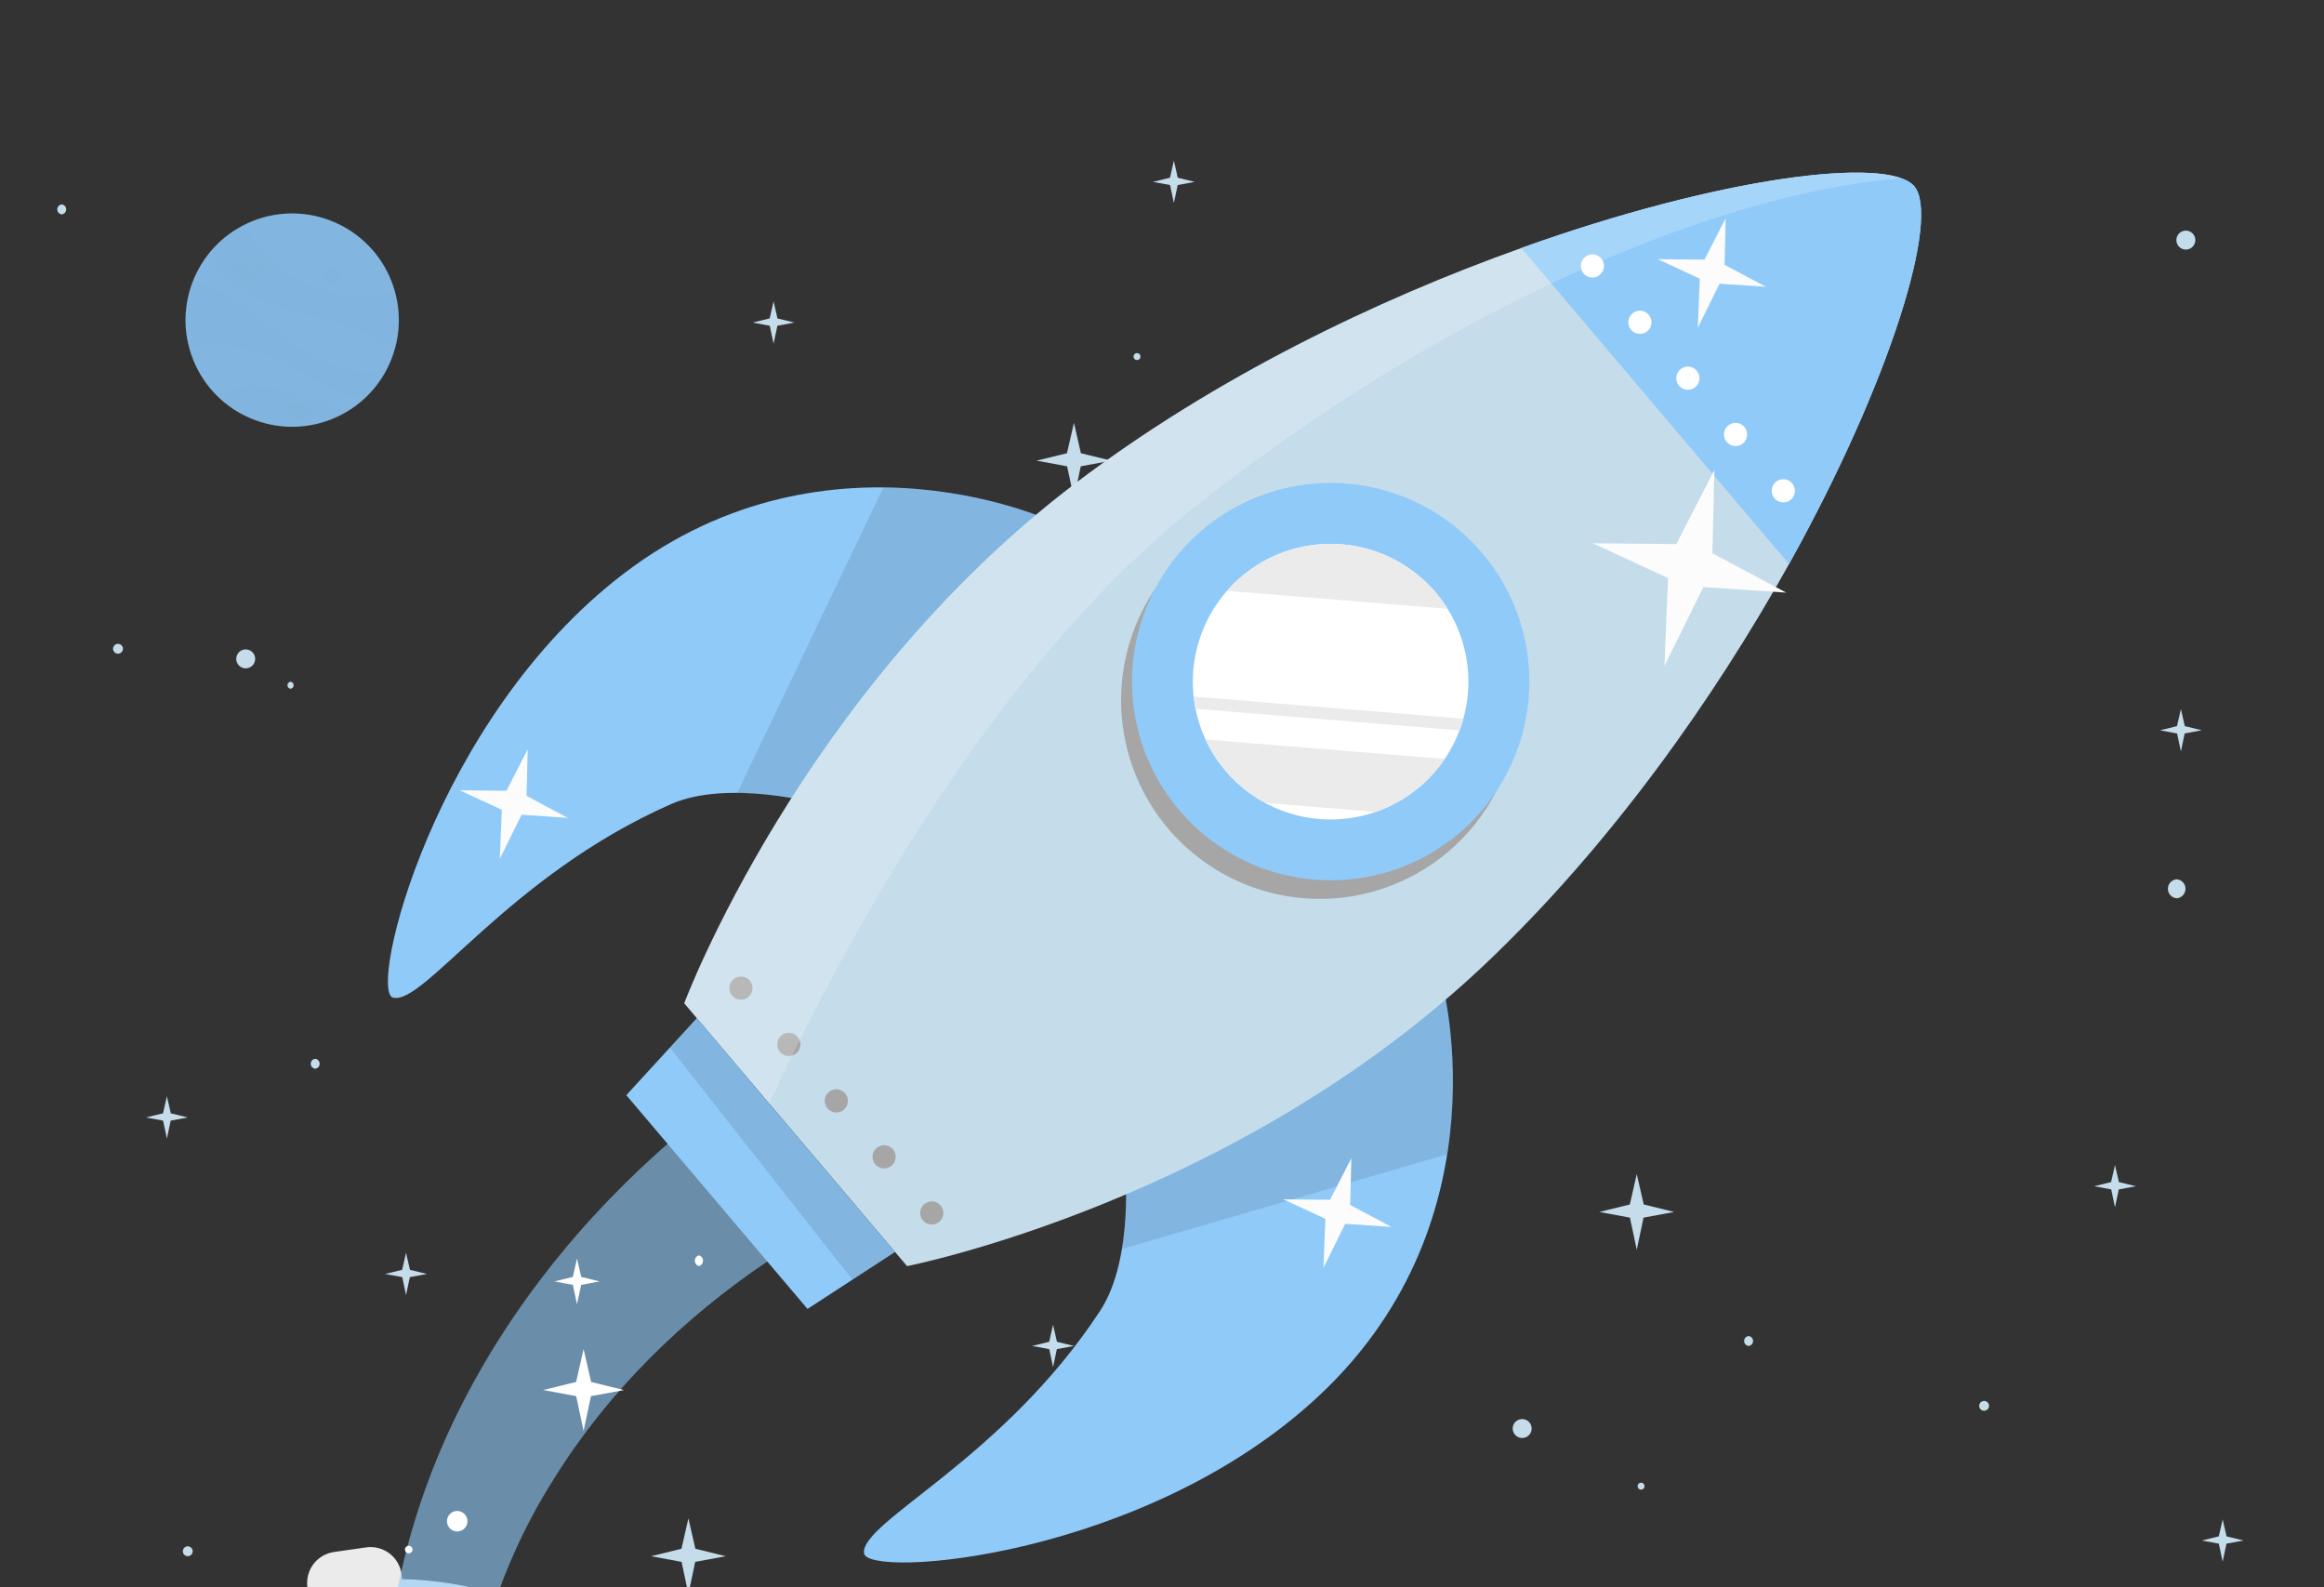 <svg width="123" height="84" viewBox="0 0 123 84" fill="none" xmlns="http://www.w3.org/2000/svg">
<rect x="0" y="0" width="123" height="84" fill="#333333" stroke="none"/>
<path d="M18.147 85.413L19.846 85.17C20.281 85.107 20.673 84.875 20.937 84.523C21.201 84.171 21.314 83.73 21.252 83.294C21.221 83.079 21.148 82.871 21.038 82.684C20.927 82.497 20.78 82.333 20.606 82.202C20.431 82.072 20.233 81.977 20.022 81.923C19.811 81.869 19.592 81.858 19.376 81.889L17.677 82.132C17.462 82.163 17.254 82.236 17.067 82.346C16.879 82.457 16.716 82.604 16.585 82.778C16.454 82.952 16.36 83.151 16.306 83.362C16.252 83.573 16.24 83.792 16.271 84.008C16.334 84.443 16.566 84.835 16.918 85.099C17.27 85.362 17.712 85.475 18.147 85.413Z" fill="#EBEBEB"/>
<path d="M20.811 121.797C31.37 121.797 39.929 113.238 39.929 102.679C39.929 92.121 31.37 83.561 20.811 83.561C10.253 83.561 1.694 92.121 1.694 102.679C1.694 113.238 10.253 121.797 20.811 121.797Z" fill="#EBEBEB"/>
<path d="M34.456 82.355L36.073 82.654L36.434 84.359L36.795 82.654L38.412 82.355L36.804 81.961L36.434 80.353L36.067 81.961L34.456 82.355Z" fill="#C5DCEA"/>
<path d="M84.648 64.137L86.266 64.437L86.626 66.139L86.987 64.437L88.605 64.137L86.996 63.741L86.626 62.133L86.26 63.741L84.648 64.137Z" fill="#C5DCEA"/>
<path d="M116.531 81.524L117.434 81.691L117.637 82.645L117.839 81.691L118.741 81.524L117.842 81.304L117.637 80.406L117.432 81.304L116.531 81.524Z" fill="#C5DCEA"/>
<path d="M114.32 38.648L115.224 38.815L115.427 39.766L115.626 38.815L116.53 38.645L115.632 38.427L115.427 37.526L115.218 38.427L114.32 38.648Z" fill="#C5DCEA"/>
<path d="M7.728 59.136L8.631 59.304L8.834 60.255L9.034 59.304L9.938 59.136L9.039 58.916L8.834 58.015L8.629 58.916L7.728 59.136Z" fill="#C5DCEA"/>
<path d="M110.834 62.776L111.738 62.943L111.937 63.894L112.14 62.943L113.044 62.776L112.146 62.556L111.937 61.655L111.732 62.556L110.834 62.776Z" fill="#C5DCEA"/>
<path d="M39.836 17.07L40.74 17.238L40.942 18.189L41.145 17.238L42.046 17.07L41.148 16.85L40.942 15.949L40.737 16.85L39.836 17.07Z" fill="#C5DCEA"/>
<path d="M92.546 70.703C92.611 70.71 92.671 70.74 92.715 70.789C92.759 70.837 92.783 70.9 92.783 70.965C92.783 71.031 92.759 71.094 92.715 71.142C92.671 71.191 92.611 71.221 92.546 71.228C92.481 71.221 92.421 71.191 92.378 71.142C92.334 71.094 92.31 71.031 92.31 70.965C92.31 70.9 92.334 70.837 92.378 70.789C92.421 70.74 92.481 70.71 92.546 70.703Z" fill="#C5DCEA"/>
<path d="M105.011 74.137C105.08 74.137 105.147 74.164 105.196 74.213C105.245 74.262 105.272 74.329 105.272 74.398C105.272 74.467 105.245 74.534 105.196 74.583C105.147 74.632 105.08 74.659 105.011 74.659C104.942 74.659 104.875 74.632 104.826 74.583C104.777 74.534 104.75 74.467 104.75 74.398C104.75 74.329 104.777 74.262 104.826 74.213C104.875 74.164 104.942 74.137 105.011 74.137Z" fill="#C5DCEA"/>
<path d="M15.379 18.905C15.424 18.91 15.466 18.933 15.496 18.967C15.527 19.001 15.543 19.045 15.543 19.091C15.543 19.137 15.527 19.181 15.496 19.215C15.466 19.25 15.424 19.272 15.379 19.277C15.333 19.272 15.292 19.25 15.261 19.215C15.231 19.181 15.214 19.137 15.214 19.091C15.214 19.045 15.231 19.001 15.261 18.967C15.292 18.933 15.333 18.91 15.379 18.905Z" fill="#C5DCEA"/>
<path d="M86.856 78.463C86.904 78.463 86.952 78.482 86.986 78.517C87.021 78.552 87.04 78.599 87.04 78.648C87.04 78.697 87.021 78.744 86.986 78.778C86.952 78.813 86.904 78.833 86.856 78.833C86.806 78.833 86.759 78.813 86.725 78.778C86.69 78.744 86.671 78.697 86.671 78.648C86.671 78.599 86.69 78.552 86.725 78.517C86.759 78.482 86.806 78.463 86.856 78.463Z" fill="#C5DCEA"/>
<path d="M80.563 75.097C80.696 75.097 80.824 75.15 80.918 75.244C81.012 75.338 81.065 75.465 81.065 75.599C81.065 75.732 81.012 75.859 80.918 75.953C80.824 76.047 80.696 76.1 80.563 76.1C80.43 76.1 80.302 76.047 80.208 75.953C80.114 75.859 80.061 75.732 80.061 75.599C80.061 75.465 80.114 75.338 80.208 75.244C80.302 75.15 80.43 75.097 80.563 75.097Z" fill="#C5DCEA"/>
<path d="M54.862 24.378L56.479 24.677L56.84 26.38L57.201 24.677L58.818 24.378L57.207 23.985L56.84 22.373L56.47 23.985L54.862 24.378Z" fill="#C5DCEA"/>
<path d="M61.023 9.625L61.926 9.792L62.129 10.743L62.331 9.792L63.232 9.625L62.334 9.404L62.129 8.503L61.923 9.404L61.023 9.625Z" fill="#C5DCEA"/>
<path d="M6.246 34.072C6.315 34.072 6.381 34.1 6.43 34.149C6.479 34.198 6.507 34.264 6.507 34.334C6.507 34.403 6.479 34.469 6.43 34.518C6.381 34.567 6.315 34.595 6.246 34.595C6.176 34.595 6.11 34.567 6.061 34.518C6.012 34.469 5.984 34.403 5.984 34.334C5.984 34.264 6.012 34.198 6.061 34.149C6.11 34.1 6.176 34.072 6.246 34.072Z" fill="#C5DCEA"/>
<path d="M16.682 56.032C16.747 56.039 16.807 56.069 16.851 56.118C16.894 56.166 16.918 56.229 16.918 56.294C16.918 56.36 16.894 56.423 16.851 56.471C16.807 56.52 16.747 56.55 16.682 56.557C16.617 56.55 16.557 56.52 16.513 56.471C16.47 56.423 16.446 56.36 16.446 56.294C16.446 56.229 16.47 56.166 16.513 56.118C16.557 56.069 16.617 56.039 16.682 56.032Z" fill="#C5DCEA"/>
<path d="M3.267 10.819C3.331 10.826 3.392 10.856 3.435 10.905C3.479 10.953 3.503 11.016 3.503 11.082C3.503 11.147 3.479 11.21 3.435 11.258C3.392 11.307 3.331 11.337 3.267 11.344C3.202 11.337 3.142 11.307 3.098 11.258C3.054 11.21 3.03 11.147 3.03 11.082C3.03 11.016 3.054 10.953 3.098 10.905C3.142 10.856 3.202 10.826 3.267 10.819Z" fill="#C5DCEA"/>
<path d="M93.65 30.031C93.695 30.037 93.737 30.059 93.767 30.093C93.798 30.127 93.814 30.171 93.814 30.217C93.814 30.263 93.798 30.307 93.767 30.341C93.737 30.376 93.695 30.398 93.65 30.404C93.605 30.398 93.563 30.376 93.533 30.341C93.502 30.307 93.486 30.263 93.486 30.217C93.486 30.171 93.502 30.127 93.533 30.093C93.563 30.059 93.605 30.037 93.65 30.031Z" fill="#C5DCEA"/>
<path d="M60.177 18.685C60.226 18.685 60.273 18.704 60.308 18.739C60.343 18.773 60.362 18.82 60.362 18.869C60.362 18.919 60.343 18.965 60.308 19C60.273 19.035 60.226 19.054 60.177 19.054C60.128 19.054 60.081 19.035 60.047 19C60.012 18.965 59.992 18.919 59.992 18.869C59.992 18.82 60.012 18.773 60.047 18.739C60.081 18.704 60.128 18.685 60.177 18.685Z" fill="#C5DCEA"/>
<path d="M115.204 46.531C115.331 46.541 115.449 46.598 115.536 46.691C115.622 46.784 115.67 46.907 115.67 47.034C115.67 47.161 115.622 47.284 115.536 47.377C115.449 47.471 115.331 47.528 115.204 47.537C115.077 47.528 114.959 47.471 114.872 47.377C114.786 47.284 114.738 47.161 114.738 47.034C114.738 46.907 114.786 46.784 114.872 46.691C114.959 46.598 115.077 46.541 115.204 46.531Z" fill="#C5DCEA"/>
<path d="M54.627 71.228L55.531 71.395L55.734 72.346L55.936 71.395L56.84 71.228L55.939 71.008L55.734 70.107L55.529 71.008L54.627 71.228Z" fill="#C5DCEA"/>
<path d="M92.931 25.761C92.996 25.768 93.056 25.798 93.099 25.847C93.143 25.895 93.167 25.958 93.167 26.023C93.167 26.089 93.143 26.152 93.099 26.2C93.056 26.249 92.996 26.279 92.931 26.286C92.866 26.279 92.806 26.249 92.762 26.2C92.719 26.152 92.694 26.089 92.694 26.023C92.694 25.958 92.719 25.895 92.762 25.847C92.806 25.798 92.866 25.768 92.931 25.761Z" fill="#C5DCEA"/>
<path d="M20.386 67.419L21.29 67.586L21.489 68.537L21.692 67.586L22.596 67.419L21.698 67.199L21.489 66.298L21.284 67.199L20.386 67.419Z" fill="#C5DCEA"/>
<path d="M9.938 81.832C10.007 81.832 10.073 81.859 10.122 81.909C10.171 81.957 10.199 82.024 10.199 82.093C10.199 82.162 10.171 82.229 10.122 82.278C10.073 82.327 10.007 82.354 9.938 82.354C9.868 82.354 9.802 82.327 9.753 82.278C9.704 82.229 9.677 82.162 9.677 82.093C9.677 82.024 9.704 81.957 9.753 81.909C9.802 81.859 9.868 81.832 9.938 81.832Z" fill="#C5DCEA"/>
<path d="M46.061 62.541C46.13 62.541 46.196 62.569 46.245 62.617C46.294 62.666 46.322 62.733 46.322 62.802C46.322 62.871 46.294 62.938 46.245 62.987C46.196 63.036 46.13 63.063 46.061 63.063C45.991 63.063 45.925 63.036 45.876 62.987C45.827 62.938 45.799 62.871 45.799 62.802C45.799 62.733 45.827 62.666 45.876 62.617C45.925 62.569 45.991 62.541 46.061 62.541Z" fill="#C5DCEA"/>
<path d="M15.379 36.077C15.424 36.083 15.466 36.105 15.496 36.139C15.526 36.174 15.543 36.218 15.543 36.264C15.543 36.309 15.526 36.353 15.496 36.388C15.466 36.422 15.424 36.444 15.379 36.45C15.333 36.444 15.292 36.422 15.261 36.388C15.231 36.353 15.214 36.309 15.214 36.264C15.214 36.218 15.231 36.174 15.261 36.139C15.292 36.105 15.333 36.083 15.379 36.077Z" fill="#C5DCEA"/>
<path d="M13.005 34.366C13.138 34.366 13.265 34.419 13.359 34.513C13.454 34.607 13.506 34.734 13.506 34.868C13.506 35.001 13.454 35.128 13.359 35.222C13.265 35.317 13.138 35.37 13.005 35.37C12.871 35.37 12.744 35.317 12.65 35.222C12.556 35.128 12.503 35.001 12.503 34.868C12.503 34.734 12.556 34.607 12.65 34.513C12.744 34.419 12.871 34.366 13.005 34.366Z" fill="#C5DCEA"/>
<path d="M115.688 12.204C115.821 12.204 115.949 12.257 116.043 12.351C116.137 12.445 116.19 12.573 116.19 12.706C116.19 12.839 116.137 12.967 116.043 13.061C115.949 13.155 115.821 13.208 115.688 13.208C115.555 13.208 115.427 13.155 115.333 13.061C115.239 12.967 115.186 12.839 115.186 12.706C115.186 12.573 115.239 12.445 115.333 12.351C115.427 12.257 115.555 12.204 115.688 12.204Z" fill="#C5DCEA"/>
<path d="M56.907 61.53C59.857 60.523 61.432 57.315 60.425 54.365C59.418 51.415 56.21 49.84 53.26 50.847C50.31 51.855 48.736 55.062 49.743 58.012C50.75 60.962 53.957 62.537 56.907 61.53Z" fill="#EBEBEB"/>
<path d="M60.488 57.825C59.962 57.369 59.368 56.998 58.727 56.727C57.609 56.234 54.566 55.694 53.151 54.981C51.17 53.983 50.923 52.906 50.935 52.339C51.428 51.806 52.019 51.374 52.676 51.065C52.816 51.635 53.348 53.413 56.638 54.587C58.337 55.174 59.963 54.787 60.515 54.652C60.811 55.69 60.802 56.791 60.488 57.825Z" fill="#DBDBDB"/>
<path d="M58.185 60.904C57.102 61.614 55.809 61.932 54.521 61.802C53.233 61.673 52.028 61.105 51.109 60.193C51.428 60.018 51.768 59.883 52.121 59.791C53.639 59.422 55.309 60.147 55.919 60.49C56.6 60.894 57.404 61.041 58.185 60.904Z" fill="#DBDBDB"/>
<path d="M60.148 58.673L60.078 58.808C60.057 58.852 60.033 58.89 60.01 58.931C59.959 59.025 59.906 59.116 59.852 59.204C59.802 59.283 59.749 59.359 59.696 59.436L59.634 59.521L59.561 59.606L59.488 59.7C59.46 59.735 59.431 59.77 59.4 59.806C59.368 59.841 59.339 59.876 59.312 59.911L59.229 59.999C59.171 60.064 59.112 60.126 59.05 60.187C58.701 60.296 58.228 60.249 57.542 59.976C56.514 59.574 55.411 58.605 53.433 57.895C52.213 57.468 50.9 57.383 49.635 57.651C49.329 56.527 49.38 55.335 49.782 54.241C50.14 54.226 51.302 54.391 53.773 56.433C54.544 57.085 55.379 57.656 56.265 58.139C58.381 59.245 59.602 58.916 60.113 58.661H60.148V58.673Z" fill="#DBDBDB"/>
<path d="M54.789 60.795C54.889 60.566 55.241 60.501 55.575 60.645C55.91 60.789 56.098 61.094 55.998 61.323C55.898 61.552 55.546 61.617 55.211 61.476C54.877 61.335 54.689 61.027 54.789 60.795Z" fill="#C5DCEA"/>
<path d="M56.385 60.392C56.441 60.263 56.65 60.231 56.852 60.319C57.055 60.407 57.169 60.58 57.113 60.709C57.057 60.839 56.846 60.874 56.647 60.786C56.447 60.698 56.333 60.525 56.385 60.392Z" fill="#C5DCEA"/>
<path d="M52.01 53.461C52.095 53.267 52.4 53.208 52.693 53.337C52.987 53.467 53.154 53.728 53.066 53.924C52.978 54.121 52.676 54.177 52.382 54.048C52.089 53.919 51.93 53.657 52.01 53.461Z" fill="#C5DCEA"/>
<path d="M53.048 53.267C53.082 53.213 53.136 53.174 53.198 53.16C53.26 53.145 53.325 53.155 53.38 53.188C53.44 53.206 53.491 53.247 53.522 53.301C53.553 53.356 53.562 53.42 53.547 53.481C53.506 53.522 53.453 53.55 53.395 53.56C53.338 53.571 53.278 53.564 53.225 53.541C53.171 53.517 53.126 53.478 53.094 53.429C53.063 53.38 53.047 53.322 53.048 53.264V53.267Z" fill="#C5DCEA"/>
<path d="M53.216 53.789C53.238 53.757 53.273 53.734 53.311 53.726C53.35 53.718 53.39 53.725 53.424 53.745C53.512 53.783 53.559 53.866 53.533 53.927C53.511 53.961 53.477 53.984 53.438 53.993C53.399 54.002 53.358 53.995 53.324 53.974C53.286 53.963 53.253 53.938 53.233 53.903C53.213 53.869 53.207 53.828 53.216 53.789Z" fill="#C5DCEA"/>
<path d="M56.738 53.804C56.75 53.704 56.793 53.61 56.861 53.536C56.929 53.462 57.019 53.41 57.117 53.39C57.216 53.369 57.319 53.38 57.411 53.421C57.503 53.462 57.58 53.531 57.631 53.618C57.682 53.705 57.704 53.806 57.695 53.906C57.685 54.007 57.644 54.102 57.578 54.178C57.512 54.254 57.423 54.307 57.325 54.33C57.227 54.353 57.124 54.344 57.031 54.306C56.926 54.277 56.837 54.208 56.782 54.114C56.727 54.021 56.712 53.909 56.738 53.804Z" fill="#C5DCEA"/>
<path d="M56.602 54.573C56.628 54.522 56.672 54.482 56.726 54.463C56.78 54.444 56.839 54.446 56.891 54.468C56.944 54.492 56.985 54.534 57.007 54.586C57.029 54.639 57.031 54.698 57.01 54.752C56.985 54.803 56.94 54.842 56.887 54.861C56.833 54.881 56.774 54.879 56.721 54.856C56.669 54.833 56.627 54.791 56.605 54.738C56.583 54.685 56.582 54.626 56.602 54.573Z" fill="#C5DCEA"/>
<path d="M17.562 22.18C20.455 21.021 21.862 17.736 20.703 14.843C19.545 11.949 16.26 10.543 13.366 11.701C10.473 12.86 9.066 16.145 10.225 19.038C11.383 21.932 14.668 23.339 17.562 22.18Z" fill="#90CAF9"/>
<path opacity="0.1" d="M17.562 22.18C20.455 21.021 21.862 17.736 20.703 14.843C19.545 11.949 16.26 10.543 13.366 11.701C10.473 12.86 9.066 16.145 10.225 19.038C11.383 21.932 14.668 23.339 17.562 22.18Z" fill="black"/>
<g opacity="0.1">
<path opacity="0.1" d="M20.867 18.582C20.341 18.126 19.747 17.756 19.106 17.484C17.985 16.991 14.951 16.463 13.533 15.741C11.552 14.74 11.305 13.663 11.317 13.099C11.81 12.566 12.402 12.133 13.06 11.826C13.201 12.395 13.73 14.174 17.02 15.348C18.719 15.934 20.345 15.544 20.897 15.409C21.192 16.448 21.182 17.549 20.867 18.582Z" fill="black"/>
<path opacity="0.1" d="M18.561 21.661C17.478 22.37 16.184 22.686 14.896 22.556C13.608 22.427 12.404 21.859 11.485 20.948C11.805 20.773 12.145 20.638 12.497 20.546C14.014 20.176 15.687 20.904 16.312 21.244C16.988 21.646 17.786 21.794 18.561 21.661Z" fill="black"/>
<path opacity="0.1" d="M20.527 19.43C20.506 19.477 20.482 19.523 20.456 19.567C20.436 19.609 20.415 19.65 20.392 19.691C20.339 19.782 20.286 19.873 20.23 19.961C20.175 20.049 20.131 20.119 20.075 20.196L20.013 20.278C19.991 20.31 19.968 20.342 19.943 20.372L19.872 20.466L19.784 20.574L19.693 20.677L19.614 20.768C19.555 20.832 19.494 20.894 19.432 20.953C19.08 21.058 18.61 21.012 17.921 20.741C16.896 20.339 15.79 19.371 13.812 18.658C12.593 18.232 11.28 18.148 10.017 18.414C9.708 17.287 9.758 16.092 10.161 14.995C10.522 14.98 11.681 15.145 14.155 17.187C14.924 17.841 15.759 18.413 16.647 18.892C18.766 20.014 19.984 19.691 20.494 19.427H20.527V19.43Z" fill="black"/>
</g>
<g opacity="0.1">
<path opacity="0.1" d="M15.165 21.555C15.264 21.323 15.616 21.261 15.951 21.402C16.286 21.543 16.476 21.851 16.377 22.08C16.277 22.309 15.922 22.373 15.59 22.233C15.258 22.092 15.065 21.784 15.165 21.555Z" fill="black"/>
<path opacity="0.1" d="M16.764 21.159C16.82 21.029 17.028 20.994 17.228 21.082C17.427 21.17 17.545 21.346 17.489 21.476C17.433 21.605 17.225 21.637 17.023 21.552C16.82 21.467 16.711 21.282 16.764 21.159Z" fill="black"/>
<path opacity="0.1" d="M12.385 14.221C12.47 14.024 12.776 13.969 13.069 14.095C13.363 14.221 13.53 14.485 13.445 14.682C13.36 14.878 13.051 14.934 12.758 14.805C12.464 14.676 12.309 14.409 12.385 14.221Z" fill="black"/>
<path opacity="0.1" d="M13.424 14.024C13.459 13.971 13.512 13.933 13.574 13.918C13.636 13.903 13.701 13.913 13.756 13.945C13.789 13.949 13.82 13.961 13.847 13.98C13.874 13.999 13.897 14.023 13.913 14.052C13.93 14.081 13.939 14.113 13.941 14.146C13.942 14.179 13.936 14.212 13.923 14.242C13.91 14.273 13.89 14.3 13.865 14.321C13.839 14.342 13.809 14.357 13.777 14.365C13.745 14.373 13.712 14.373 13.68 14.366C13.647 14.359 13.617 14.344 13.591 14.323C13.531 14.304 13.479 14.263 13.448 14.207C13.417 14.151 13.409 14.086 13.424 14.024Z" fill="black"/>
<path opacity="0.1" d="M13.591 14.55C13.614 14.517 13.648 14.493 13.686 14.485C13.725 14.476 13.766 14.482 13.8 14.503C13.888 14.544 13.938 14.623 13.911 14.688C13.888 14.72 13.854 14.742 13.816 14.75C13.777 14.758 13.737 14.752 13.703 14.732C13.615 14.702 13.565 14.611 13.591 14.55Z" fill="black"/>
<path opacity="0.1" d="M17.116 14.562C17.129 14.462 17.172 14.37 17.241 14.297C17.309 14.224 17.398 14.174 17.496 14.154C17.594 14.135 17.696 14.146 17.787 14.187C17.878 14.228 17.954 14.297 18.004 14.383C18.054 14.469 18.076 14.569 18.067 14.669C18.057 14.768 18.017 14.862 17.951 14.937C17.886 15.013 17.798 15.066 17.701 15.089C17.604 15.112 17.502 15.104 17.409 15.066C17.304 15.037 17.214 14.968 17.16 14.874C17.105 14.78 17.089 14.667 17.116 14.562Z" fill="black"/>
<path opacity="0.1" d="M16.978 15.331C17.004 15.279 17.048 15.24 17.102 15.221C17.156 15.201 17.215 15.203 17.267 15.226C17.32 15.249 17.361 15.291 17.383 15.344C17.405 15.397 17.407 15.456 17.386 15.509C17.361 15.561 17.316 15.6 17.263 15.619C17.209 15.639 17.15 15.637 17.097 15.614C17.045 15.591 17.003 15.549 16.981 15.496C16.959 15.443 16.958 15.384 16.978 15.331Z" fill="black"/>
</g>
<path d="M56.227 27.863C56.019 27.613 43.944 22.014 33.009 30.357C22.957 38.029 19.467 52.448 20.803 52.795C22.437 53.217 26.916 46.338 35.512 42.555C38.562 41.214 43.413 42.555 43.413 42.555L56.227 27.863Z" fill="#90CAF9"/>
<path opacity="0.1" d="M43.419 42.552C41.979 42.186 40.502 41.989 39.016 41.965C40.912 37.997 44.452 30.595 46.75 25.8C52.159 25.85 56.121 27.725 56.241 27.854L43.419 42.552Z" fill="black"/>
<path d="M76.117 51.322C76.328 51.568 79.879 64.397 69.857 73.818C60.644 82.482 45.849 83.565 45.726 82.191C45.576 80.509 53.098 77.216 58.234 69.354C60.054 66.566 59.529 61.559 59.529 61.559L76.117 51.322Z" fill="#90CAF9"/>
<path opacity="0.1" d="M76.583 61.089L59.367 66.099C59.597 64.597 59.647 63.073 59.517 61.559L76.105 51.322C76.237 51.463 77.464 55.715 76.583 61.089Z" fill="black"/>
<path d="M48.006 67.003L36.214 53.094C36.214 53.094 42.377 36.603 56.981 25.527C64.28 20 72.829 15.865 80.51 13.13C91.091 9.338 99.942 8.246 101.313 9.854C102.683 11.463 100.139 20.027 94.686 29.85C90.727 36.955 85.244 44.727 78.6 51.025C65.281 63.633 48.006 67.003 48.006 67.003Z" fill="#C5DCEA"/>
<path d="M76.654 45.07C75.067 46.416 73.118 47.262 71.051 47.5C68.984 47.737 66.894 47.357 65.043 46.406C63.193 45.455 61.666 43.977 60.656 42.158C59.646 40.34 59.198 38.262 59.369 36.189C59.54 34.116 60.322 32.14 61.616 30.511C62.91 28.882 64.658 27.674 66.639 27.039C68.621 26.404 70.746 26.371 72.745 26.944C74.745 27.517 76.53 28.67 77.874 30.258C79.675 32.385 80.557 35.139 80.328 37.917C80.099 40.694 78.778 43.267 76.654 45.07Z" fill="#A6A6A6"/>
<path d="M77.229 44.093C75.642 45.438 73.693 46.282 71.626 46.519C69.56 46.756 67.47 46.375 65.62 45.424C63.771 44.473 62.245 42.995 61.235 41.177C60.225 39.358 59.778 37.281 59.948 35.209C60.119 33.136 60.901 31.16 62.194 29.532C63.488 27.903 65.235 26.695 67.216 26.059C69.196 25.424 71.32 25.39 73.32 25.962C75.32 26.533 77.105 27.685 78.45 29.272C80.252 31.399 81.137 34.156 80.908 36.935C80.679 39.714 79.356 42.289 77.229 44.093Z" fill="#90CAF9"/>
<path d="M75.148 41.63C74.049 42.565 72.697 43.153 71.264 43.319C69.83 43.485 68.38 43.222 67.096 42.564C65.812 41.905 64.752 40.881 64.051 39.62C63.349 38.359 63.038 36.918 63.155 35.48C63.273 34.042 63.814 32.671 64.711 31.541C65.608 30.41 66.82 29.571 68.194 29.13C69.568 28.689 71.041 28.665 72.429 29.062C73.816 29.458 75.055 30.258 75.988 31.358C77.237 32.832 77.85 34.742 77.693 36.668C77.536 38.594 76.621 40.379 75.148 41.63Z" fill="white"/>
<path d="M75.151 41.63C74.463 42.216 73.671 42.669 72.818 42.966L66.948 42.487C66.153 42.057 65.447 41.481 64.864 40.791C64.436 40.29 64.08 39.732 63.804 39.133L76.454 40.163C76.089 40.709 75.65 41.203 75.151 41.63Z" fill="#EBEBEB"/>
<path d="M76.619 32.218L64.944 31.267C65.179 30.997 65.434 30.745 65.707 30.513C67.18 29.263 69.09 28.649 71.016 28.806C72.943 28.964 74.728 29.88 75.979 31.352C76.214 31.625 76.428 31.914 76.619 32.218Z" fill="#EBEBEB"/>
<path d="M77.252 38.652L63.282 37.51C63.236 37.296 63.202 37.079 63.179 36.861L77.455 38.035C77.399 38.235 77.329 38.443 77.252 38.652Z" fill="#EBEBEB"/>
<path d="M94.686 29.849L80.51 13.12C91.091 9.337 99.942 8.246 101.313 9.854C102.683 11.462 100.151 20.026 94.686 29.849Z" fill="#90CAF9"/>
<path d="M84.678 14.541C84.585 14.62 84.472 14.669 84.351 14.684C84.231 14.698 84.109 14.676 84 14.62C83.892 14.565 83.803 14.479 83.744 14.373C83.685 14.267 83.659 14.145 83.668 14.024C83.678 13.903 83.724 13.788 83.799 13.693C83.875 13.598 83.977 13.527 84.093 13.49C84.208 13.453 84.332 13.451 84.449 13.485C84.566 13.518 84.67 13.585 84.748 13.678C84.853 13.802 84.904 13.963 84.891 14.124C84.878 14.286 84.801 14.436 84.678 14.541Z" fill="white"/>
<path d="M87.199 17.517C87.137 17.571 87.066 17.612 86.989 17.638C86.912 17.664 86.83 17.674 86.749 17.669C86.667 17.663 86.588 17.64 86.515 17.603C86.443 17.566 86.378 17.515 86.325 17.453C86.273 17.391 86.233 17.319 86.208 17.241C86.184 17.163 86.175 17.081 86.183 17C86.19 16.919 86.214 16.84 86.252 16.768C86.291 16.696 86.343 16.633 86.406 16.581C86.531 16.48 86.69 16.431 86.85 16.446C87.01 16.461 87.158 16.538 87.262 16.66C87.365 16.783 87.417 16.942 87.405 17.102C87.394 17.262 87.319 17.411 87.199 17.517Z" fill="white"/>
<path d="M89.72 20.49C89.626 20.566 89.513 20.613 89.393 20.625C89.273 20.637 89.153 20.613 89.046 20.557C88.94 20.501 88.852 20.415 88.794 20.309C88.737 20.204 88.711 20.084 88.721 19.964C88.731 19.844 88.776 19.73 88.851 19.635C88.925 19.541 89.026 19.47 89.14 19.432C89.254 19.395 89.377 19.391 89.493 19.423C89.609 19.454 89.714 19.52 89.793 19.61C89.848 19.672 89.89 19.744 89.916 19.822C89.942 19.901 89.952 19.983 89.945 20.066C89.938 20.148 89.915 20.228 89.876 20.301C89.837 20.374 89.784 20.439 89.72 20.49Z" fill="white"/>
<path d="M92.244 23.466C92.151 23.543 92.037 23.59 91.918 23.602C91.798 23.615 91.677 23.592 91.571 23.536C91.464 23.48 91.376 23.394 91.318 23.289C91.26 23.183 91.234 23.063 91.243 22.943C91.253 22.823 91.298 22.709 91.372 22.614C91.446 22.519 91.546 22.448 91.661 22.41C91.775 22.372 91.898 22.369 92.014 22.4C92.13 22.431 92.235 22.496 92.314 22.586C92.369 22.648 92.411 22.72 92.437 22.798C92.463 22.876 92.473 22.959 92.466 23.041C92.46 23.123 92.437 23.203 92.398 23.276C92.36 23.35 92.308 23.414 92.244 23.466Z" fill="white"/>
<path d="M94.78 26.442C94.687 26.521 94.574 26.57 94.453 26.584C94.333 26.597 94.211 26.575 94.103 26.52C93.995 26.464 93.906 26.378 93.847 26.272C93.788 26.166 93.762 26.045 93.772 25.924C93.782 25.804 93.827 25.688 93.902 25.593C93.978 25.498 94.079 25.428 94.195 25.39C94.31 25.353 94.434 25.351 94.551 25.384C94.667 25.417 94.772 25.484 94.85 25.576C94.903 25.638 94.942 25.709 94.967 25.786C94.992 25.863 95.001 25.944 94.995 26.024C94.988 26.104 94.966 26.183 94.929 26.255C94.892 26.326 94.841 26.39 94.78 26.442Z" fill="white"/>
<path d="M39.603 52.768C39.479 52.87 39.319 52.918 39.159 52.903C38.999 52.889 38.852 52.812 38.748 52.689C38.644 52.566 38.592 52.408 38.604 52.248C38.616 52.087 38.69 51.938 38.811 51.832C38.872 51.778 38.943 51.737 39.021 51.711C39.098 51.685 39.18 51.675 39.261 51.681C39.342 51.687 39.422 51.709 39.494 51.746C39.567 51.783 39.632 51.834 39.684 51.896C39.737 51.959 39.776 52.031 39.801 52.108C39.825 52.186 39.834 52.268 39.827 52.349C39.819 52.43 39.795 52.509 39.757 52.581C39.719 52.653 39.666 52.717 39.603 52.768Z" fill="#A6A6A6"/>
<path d="M42.139 55.744C42.046 55.821 41.933 55.868 41.813 55.88C41.693 55.893 41.573 55.87 41.466 55.814C41.359 55.758 41.271 55.672 41.213 55.567C41.155 55.461 41.129 55.341 41.139 55.221C41.148 55.101 41.193 54.987 41.267 54.892C41.341 54.797 41.442 54.726 41.556 54.688C41.67 54.65 41.793 54.647 41.909 54.678C42.026 54.709 42.13 54.774 42.21 54.864C42.264 54.926 42.306 54.998 42.332 55.076C42.358 55.154 42.368 55.237 42.362 55.319C42.355 55.401 42.332 55.481 42.294 55.554C42.255 55.627 42.203 55.692 42.139 55.744Z" fill="#A6A6A6"/>
<path d="M44.66 58.726C44.568 58.804 44.454 58.853 44.334 58.867C44.213 58.881 44.091 58.859 43.983 58.803C43.876 58.748 43.787 58.662 43.728 58.556C43.669 58.45 43.643 58.329 43.652 58.208C43.662 58.087 43.708 57.972 43.783 57.877C43.858 57.782 43.96 57.711 44.075 57.674C44.191 57.637 44.315 57.635 44.431 57.668C44.548 57.701 44.652 57.768 44.731 57.86C44.783 57.922 44.823 57.993 44.847 58.069C44.872 58.146 44.882 58.227 44.875 58.308C44.869 58.388 44.846 58.466 44.809 58.538C44.773 58.61 44.722 58.674 44.66 58.726Z" fill="#A6A6A6"/>
<path d="M47.181 61.694C47.088 61.77 46.975 61.817 46.855 61.83C46.736 61.842 46.615 61.819 46.508 61.763C46.401 61.707 46.313 61.621 46.255 61.516C46.197 61.411 46.171 61.29 46.181 61.17C46.19 61.05 46.235 60.936 46.309 60.841C46.383 60.746 46.484 60.676 46.598 60.638C46.712 60.599 46.835 60.596 46.951 60.627C47.068 60.658 47.172 60.723 47.252 60.813C47.306 60.875 47.348 60.947 47.374 61.025C47.4 61.103 47.41 61.186 47.404 61.268C47.397 61.35 47.374 61.431 47.336 61.504C47.298 61.577 47.245 61.641 47.181 61.694Z" fill="#A6A6A6"/>
<path d="M49.703 64.667C49.609 64.743 49.496 64.79 49.376 64.801C49.256 64.813 49.135 64.79 49.029 64.734C48.922 64.677 48.835 64.591 48.777 64.486C48.719 64.38 48.694 64.26 48.704 64.14C48.714 64.02 48.759 63.906 48.833 63.811C48.908 63.717 49.008 63.646 49.123 63.609C49.237 63.571 49.36 63.568 49.476 63.599C49.592 63.631 49.696 63.696 49.776 63.786C49.831 63.848 49.872 63.92 49.898 63.998C49.925 64.077 49.934 64.16 49.928 64.242C49.921 64.324 49.897 64.404 49.859 64.477C49.82 64.55 49.767 64.615 49.703 64.667Z" fill="#A6A6A6"/>
<path opacity="0.2" d="M100.649 9.44C92.484 10.027 78.344 14.97 63.467 26.639C52.473 35.259 44.452 50.344 40.713 58.401L36.214 53.094C36.214 53.094 42.377 36.603 56.981 25.527C64.28 20 72.829 15.865 80.51 13.13C89.993 9.728 98.084 8.495 100.649 9.44Z" fill="white"/>
<path d="M42.738 69.269L33.149 57.957L36.88 53.881L47.369 66.254L42.738 69.269Z" fill="#90CAF9"/>
<path opacity="0.1" d="M47.369 66.254L45.112 67.721L35.454 55.439L36.88 53.883L47.369 66.254Z" fill="black"/>
<path d="M94.536 31.361L90.154 31.068L88.094 35.241L88.282 30.592L84.296 28.749L88.722 28.793L90.735 24.869L90.63 29.277L94.536 31.361Z" fill="#FCFCFC"/>
<path d="M93.459 15.175L91.008 15.014L89.858 17.347L89.963 14.747L87.736 13.717L90.21 13.74L91.334 11.548L91.275 14.013L93.459 15.175Z" fill="#FCFCFC"/>
<path d="M73.642 64.928L71.195 64.763L70.044 67.097L70.147 64.499L67.919 63.469L70.393 63.493L71.52 61.3L71.459 63.766L73.642 64.928Z" fill="#FCFCFC"/>
<path d="M30.053 43.283L27.603 43.118L26.452 45.452L26.558 42.854L24.33 41.824L26.804 41.848L27.928 39.655L27.87 42.118L30.053 43.283Z" fill="#FCFCFC"/>
<path opacity="0.6" d="M40.631 66.745C36.184 69.741 32.26 73.565 29.396 78.135C26.457 82.728 24.796 88.021 24.585 93.47C24.515 96.232 24.852 98.989 25.586 101.652C26.342 104.365 27.484 106.955 28.979 109.342C30.51 111.771 32.345 113.994 34.441 115.957C36.574 117.952 38.907 119.723 41.403 121.24C38.711 120.01 36.153 118.504 33.772 116.746C31.362 114.96 29.192 112.871 27.315 110.53C23.425 105.687 21.054 99.801 20.5 93.614C19.948 87.359 21.269 80.941 24.004 75.215C26.74 69.489 30.828 64.402 35.659 60.247L40.631 66.745Z" fill="#90CAF9"/>
<path d="M33.026 73.562L31.277 73.885L30.887 75.728L30.496 73.885L28.747 73.559L30.49 73.134L30.887 71.394L31.286 73.134L33.026 73.562Z" fill="white"/>
<path d="M31.735 67.813L30.758 67.995L30.538 69.025L30.32 67.995L29.343 67.813L30.317 67.575L30.538 66.603L30.761 67.575L31.735 67.813Z" fill="white"/>
<path d="M36.991 66.434C36.929 66.451 36.874 66.487 36.835 66.539C36.796 66.59 36.775 66.652 36.775 66.717C36.775 66.781 36.796 66.844 36.835 66.895C36.874 66.946 36.929 66.983 36.991 67C37.054 66.983 37.108 66.946 37.148 66.895C37.187 66.844 37.208 66.781 37.208 66.717C37.208 66.652 37.187 66.59 37.148 66.539C37.108 66.487 37.054 66.451 36.991 66.434Z" fill="white"/>
<path d="M21.633 81.803C21.58 81.803 21.529 81.824 21.492 81.862C21.455 81.899 21.434 81.95 21.434 82.003C21.434 82.056 21.455 82.106 21.492 82.144C21.529 82.181 21.58 82.202 21.633 82.202C21.686 82.202 21.737 82.181 21.774 82.144C21.812 82.106 21.833 82.056 21.833 82.003C21.833 81.95 21.812 81.899 21.774 81.862C21.737 81.824 21.686 81.803 21.633 81.803Z" fill="white"/>
<path d="M24.198 79.96C24.054 79.96 23.916 80.018 23.814 80.12C23.712 80.221 23.655 80.359 23.655 80.503C23.655 80.647 23.712 80.785 23.814 80.887C23.916 80.989 24.054 81.046 24.198 81.046C24.342 81.046 24.48 80.989 24.582 80.887C24.684 80.785 24.741 80.647 24.741 80.503C24.741 80.359 24.684 80.221 24.582 80.12C24.48 80.018 24.342 79.96 24.198 79.96Z" fill="white"/>
</svg>
